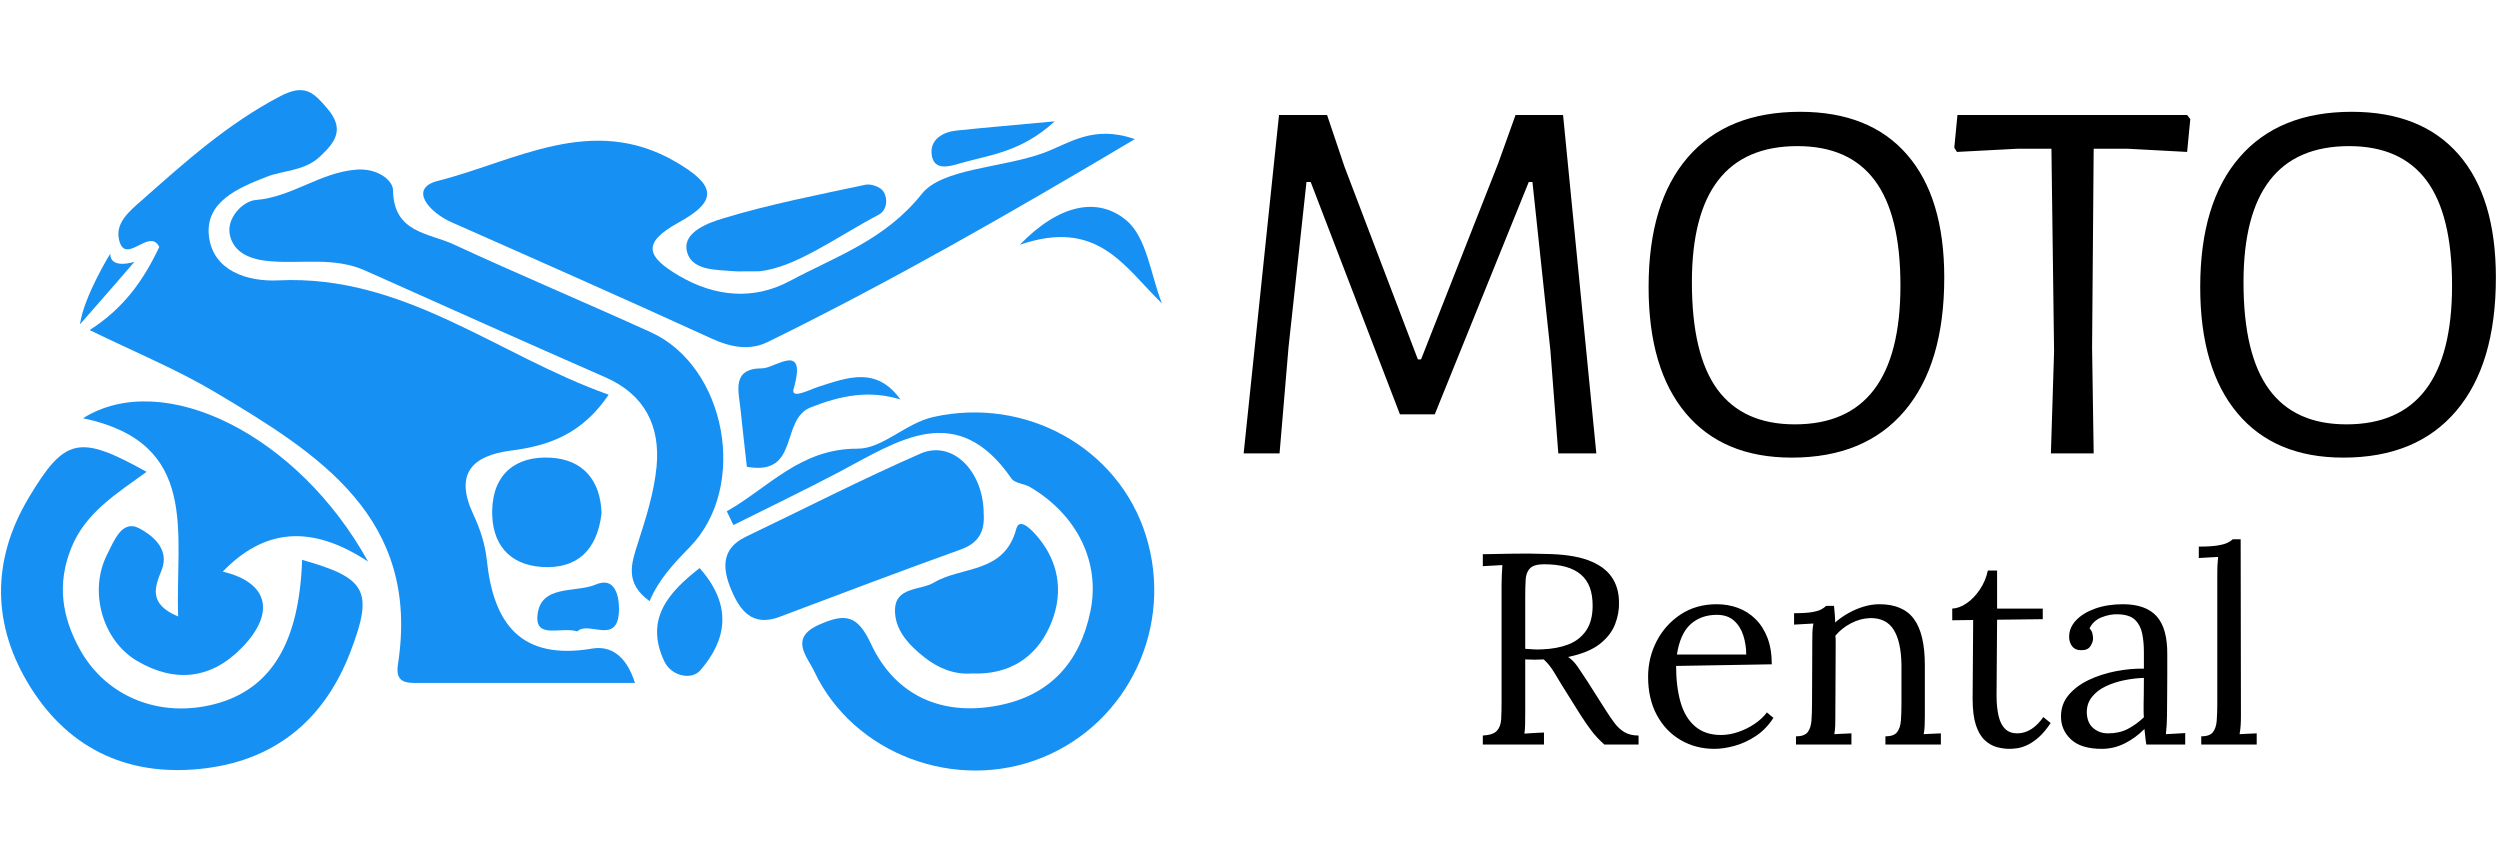 <svg xmlns="http://www.w3.org/2000/svg" version="1.1" xmlns:xlink="http://www.w3.org/1999/xlink" xmlns:svgjs="http://svgjs.dev/svgjs" width="148" height="51" viewBox="0 0 2000 545"><g transform="matrix(1,0,0,1,-1.212,-0.336)"><svg viewBox="0 0 396 108" data-background-color="#ffffff" preserveAspectRatio="xMidYMid meet" height="545" width="2000" xmlns="http://www.w3.org/2000/svg" xmlns:xlink="http://www.w3.org/1999/xlink"><g id="tight-bounds" transform="matrix(1,0,0,1,0.24,0.067)"><svg viewBox="0 0 395.52 107.867" height="107.867" width="395.52"><g><svg viewBox="0 0 787.951 214.891" height="107.867" width="395.52"><g transform="matrix(1,0,0,1,392.431,6.847)"><svg viewBox="0 0 395.52 201.197" height="201.197" width="395.52"><g id="textblocktransform"><svg viewBox="0 0 395.52 201.197" height="201.197" width="395.52" id="textblock"><g><svg viewBox="0 0 395.52 109.218" height="109.218" width="395.52"><g transform="matrix(1,0,0,1,0,0)"><svg width="395.52" viewBox="3 -32.35 118.59 32.75" height="109.218" data-palette-color="#000000"><path d="M33.25-32.05L36.4 0 32.8 0 32.05-9.75 30.35-25.7 30-25.7 21.1-3.7 17.8-3.7 9.35-25.7 8.95-25.7 7.25-10.05 6.4 0 3 0 6.35-32.05 10.9-32.05 12.55-27.15 19.5-8.9 19.8-8.9 27.1-27.45 28.75-32.05 33.25-32.05ZM55.7-32.35Q62.3-32.35 65.82-28.3 69.35-24.25 69.35-16.65L69.35-16.65Q69.35-8.45 65.6-4.03 61.85 0.4 54.9 0.4L54.9 0.4Q48.4 0.4 44.87-3.8 41.35-8 41.35-15.75L41.35-15.75Q41.35-23.75 45.07-28.05 48.8-32.35 55.7-32.35L55.7-32.35ZM55.45-29.1Q45.45-29.1 45.45-16.2L45.45-16.2Q45.45-9.35 47.87-6.05 50.3-2.75 55.2-2.75L55.2-2.75Q65.2-2.75 65.2-15.9L65.2-15.9Q65.2-22.6 62.77-25.85 60.35-29.1 55.45-29.1L55.45-29.1ZM92.35-32.05L92.65-31.65 92.35-28.55 86.75-28.85 83.5-28.85 83.35-10 83.5 0 79.45 0 79.75-9.65 79.5-28.85 76.25-28.85 70.55-28.55 70.3-28.95 70.6-32.05 92.35-32.05ZM107.94-32.35Q114.54-32.35 118.07-28.3 121.59-24.25 121.59-16.65L121.59-16.65Q121.59-8.45 117.84-4.03 114.09 0.4 107.14 0.4L107.14 0.4Q100.64 0.4 97.12-3.8 93.59-8 93.59-15.75L93.59-15.75Q93.59-23.75 97.32-28.05 101.04-32.35 107.94-32.35L107.94-32.35ZM107.69-29.1Q97.69-29.1 97.69-16.2L97.69-16.2Q97.69-9.35 100.12-6.05 102.54-2.75 107.44-2.75L107.44-2.75Q117.44-2.75 117.44-15.9L117.44-15.9Q117.44-22.6 115.02-25.85 112.59-29.1 107.69-29.1L107.69-29.1Z" opacity="1" transform="matrix(1,0,0,1,0,0)" fill="#000000" class="undefined-text-0" data-fill-palette-color="primary" id="text-0"></path></svg></g></svg></g><g transform="matrix(1,0,0,1,75.544,135.002)"><svg viewBox="0 0 244.431 66.195" height="66.195" width="244.431"><g transform="matrix(1,0,0,1,0,0)"><svg width="244.431" viewBox="2.75 -37.75 142.34 38.55" height="66.195" data-palette-color="#000000"><path d="M14 0L2.75 0 2.75-1.65Q4.65-1.75 5.35-2.53 6.05-3.3 6.13-4.67 6.2-6.05 6.2-7.8L6.2-7.8 6.2-29.4Q6.2-30.4 6.25-31.33 6.3-32.25 6.35-33L6.35-33Q5.45-32.95 4.55-32.9 3.65-32.85 2.75-32.8L2.75-32.8 2.75-35Q5.55-35.05 8.43-35.1 11.3-35.15 14.2-35.05L14.2-35.05Q19.05-35 22.03-33.93 25-32.85 26.4-30.88 27.8-28.9 27.8-26.1L27.8-26.1Q27.85-24.15 27.08-22.13 26.3-20.1 24.28-18.5 22.25-16.9 18.45-16.1L18.45-16.1Q19.45-15.4 20.2-14.3 20.95-13.2 21.9-11.75L21.9-11.75 25.3-6.4Q26.15-5.05 26.95-3.98 27.75-2.9 28.8-2.27 29.85-1.65 31.4-1.65L31.4-1.65 31.4 0 25.1 0Q23.65-1.3 22.68-2.6 21.7-3.9 20.65-5.55L20.65-5.55 17.3-10.9Q16.65-11.95 15.83-13.33 15-14.7 13.95-15.65L13.95-15.65Q13.15-15.6 12.28-15.6 11.4-15.6 10.55-15.65L10.55-15.65 10.55-5.95Q10.55-4.6 10.53-3.63 10.5-2.65 10.4-2L10.4-2Q11-2.05 11.6-2.08 12.2-2.1 12.8-2.15 13.4-2.2 14-2.2L14-2.2 14 0ZM13.65-17.5L13.65-17.5Q16.4-17.6 18.48-18.4 20.55-19.2 21.75-20.95 22.95-22.7 22.95-25.55L22.95-25.55Q22.95-27.45 22.43-28.88 21.9-30.3 20.8-31.25 19.7-32.2 18-32.68 16.3-33.15 14-33.15L14-33.15Q12.15-33.15 11.43-32.4 10.7-31.65 10.63-30.33 10.55-29 10.55-27.2L10.55-27.2 10.55-17.6Q11.35-17.55 12.08-17.5 12.8-17.45 13.65-17.5ZM45.35 0.8L45.35 0.8Q41.9 0.8 39.12-0.83 36.35-2.45 34.75-5.43 33.15-8.4 33.15-12.45L33.15-12.45Q33.15-15.95 34.72-19 36.3-22.05 39.15-23.93 42-25.8 45.75-25.8L45.75-25.8Q47.85-25.8 49.67-25.13 51.5-24.45 52.9-23.08 54.3-21.7 55.1-19.63 55.9-17.55 55.9-14.75L55.9-14.75 38.3-14.45Q38.3-10.65 39.12-7.78 39.95-4.9 41.8-3.33 43.65-1.75 46.55-1.75L46.55-1.75Q48.1-1.75 49.72-2.3 51.35-2.85 52.75-3.8 54.15-4.75 55-5.9L55-5.9 56.2-4.9Q54.85-2.8 52.95-1.55 51.05-0.3 49.05 0.25 47.05 0.8 45.35 0.8ZM38.45-16.55L38.45-16.55 51.2-16.55Q51.2-18.35 50.67-20.03 50.15-21.7 48.95-22.78 47.75-23.85 45.8-23.85L45.8-23.85Q42.9-23.85 40.97-22.13 39.05-20.4 38.45-16.55ZM70.55 0L60.35 0 60.35-1.5Q61.9-1.5 62.5-2.27 63.1-3.05 63.2-4.42 63.3-5.8 63.3-7.6L63.3-7.6 63.35-19Q63.35-19.8 63.37-20.6 63.4-21.4 63.55-22.25L63.55-22.25Q62.65-22.2 61.77-22.15 60.9-22.1 60-22.05L60-22.05 60-24.15Q62.2-24.15 63.32-24.35 64.45-24.55 65-24.85 65.55-25.15 65.9-25.5L65.9-25.5 67.34-25.5Q67.4-25.15 67.42-24.7 67.45-24.25 67.5-23.7 67.55-23.15 67.55-22.45L67.55-22.45Q68.65-23.4 69.97-24.15 71.3-24.9 72.77-25.35 74.25-25.8 75.7-25.8L75.7-25.8Q80.05-25.8 82.05-23.08 84.05-20.35 84.05-14.6L84.05-14.6 84.05-5.3Q84.05-4.3 84.02-3.53 84-2.75 83.84-1.9L83.84-1.9Q84.65-1.95 85.42-1.98 86.2-2 87-2.05L87-2.05 87 0 76.8 0 76.8-1.5Q78.34-1.5 78.95-2.27 79.55-3.05 79.65-4.42 79.75-5.8 79.75-7.6L79.75-7.6 79.75-14.6Q79.7-18.9 78.32-21.1 76.95-23.3 74-23.25L74-23.25Q72.2-23.2 70.47-22.3 68.75-21.4 67.59-20L67.59-20Q67.65-19.6 67.65-19.1 67.65-18.6 67.65-18.05L67.65-18.05 67.59-5.3Q67.59-4.3 67.57-3.53 67.55-2.75 67.4-1.9L67.4-1.9Q68.2-1.95 68.97-1.98 69.75-2 70.55-2.05L70.55-2.05 70.55 0ZM99.64 0.8L99.64 0.8Q98.49 0.8 97.29 0.48 96.09 0.15 95.07-0.8 94.04-1.75 93.44-3.58 92.84-5.4 92.84-8.4L92.84-8.4 92.94-22.9 89.09-22.85 89.09-25Q90.39-25.05 91.74-25.98 93.09-26.9 94.17-28.5 95.24-30.1 95.64-32L95.64-32 97.34-32 97.34-25 105.74-25 105.74-23.05 97.34-22.95 97.24-9.05Q97.24-6.8 97.62-5.23 97.99-3.65 98.84-2.85 99.69-2.05 101.04-2.05L101.04-2.05Q102.44-2.05 103.67-2.85 104.89-3.65 105.84-5.05L105.84-5.05 107.19-3.95Q106.09-2.3 105.02-1.35 103.94-0.4 102.94 0.08 101.94 0.55 101.09 0.68 100.24 0.8 99.64 0.8ZM131.94 0L124.79 0Q124.64-0.85 124.59-1.5 124.54-2.15 124.44-2.85L124.44-2.85Q122.74-1.15 120.77-0.18 118.79 0.8 116.59 0.8L116.59 0.8Q112.79 0.8 110.94-0.93 109.09-2.65 109.09-5.15L109.09-5.15Q109.09-7.45 110.52-9.13 111.94-10.8 114.22-11.88 116.49-12.95 119.17-13.48 121.84-14 124.34-13.95L124.34-13.95 124.34-17.05Q124.34-18.8 124.04-20.35 123.74-21.9 122.74-22.9 121.74-23.9 119.54-23.95L119.54-23.95Q118.09-24 116.57-23.4 115.04-22.8 114.34-21.35L114.34-21.35Q114.74-20.95 114.87-20.43 114.99-19.9 114.99-19.45L114.99-19.45Q114.99-18.85 114.49-18.07 113.99-17.3 112.74-17.35L112.74-17.35Q111.69-17.35 111.14-18.07 110.59-18.8 110.59-19.8L110.59-19.8Q110.59-21.5 111.87-22.85 113.14-24.2 115.39-25 117.64-25.8 120.49-25.8L120.49-25.8Q124.69-25.8 126.69-23.58 128.69-21.35 128.64-16.55L128.64-16.55Q128.64-14.7 128.64-12.83 128.64-10.95 128.62-9.08 128.59-7.2 128.59-5.3L128.59-5.3Q128.59-4.5 128.54-3.7 128.49-2.9 128.39-1.9L128.39-1.9Q129.29-1.95 130.17-2 131.04-2.05 131.94-2.1L131.94-2.1 131.94 0ZM124.34-12.25L124.34-12.25Q122.64-12.2 120.77-11.83 118.89-11.45 117.32-10.7 115.74-9.95 114.77-8.72 113.79-7.5 113.84-5.75L113.84-5.75Q113.94-3.9 115.07-2.98 116.19-2.05 117.74-2.05L117.74-2.05Q119.79-2.05 121.32-2.83 122.84-3.6 124.34-5L124.34-5Q124.29-5.55 124.29-6.2 124.29-6.85 124.29-7.55L124.29-7.55Q124.29-7.8 124.32-9.15 124.34-10.5 124.34-12.25ZM134.89 0L134.89-1.5Q136.44-1.5 137.04-2.27 137.64-3.05 137.74-4.42 137.84-5.8 137.84-7.6L137.84-7.6 137.84-31.25Q137.84-32.05 137.86-32.77 137.89-33.5 137.99-34.5L137.99-34.5Q137.09-34.45 136.21-34.4 135.34-34.35 134.44-34.3L134.44-34.3 134.44-36.4Q136.64-36.4 137.86-36.6 139.09-36.8 139.71-37.1 140.34-37.4 140.69-37.75L140.69-37.75 142.14-37.75 142.19-5.3Q142.19-4.3 142.14-3.53 142.09-2.75 141.94-1.9L141.94-1.9Q142.74-1.95 143.51-1.98 144.29-2 145.09-2.05L145.09-2.05 145.09 0 134.89 0Z" opacity="1" transform="matrix(1,0,0,1,0,0)" fill="#000000" class="undefined-text-1" data-fill-palette-color="secondary" id="text-1"></path></svg></g></svg></g></svg></g></svg></g><g><svg viewBox="0 0 366.647 214.891" height="214.891" width="366.647"><g><svg xmlns="http://www.w3.org/2000/svg" xmlns:xlink="http://www.w3.org/1999/xlink" version="1.1" x="0" y="0" viewBox="1.131 20.711 97.544 57.17" enable-background="new 0 0 100 100" xml:space="preserve" height="214.891" width="366.647" class="icon-icon-0" data-fill-palette-color="accent" id="icon-0"><path fill-rule="evenodd" clip-rule="evenodd" d="M54.397 70.521c-6.252 0-12.156 0-18.058 0-1.074 0.004-2.114 0.083-1.856-1.579 1.905-12.311-6.675-17.674-15.346-22.842-3.25-1.937-6.793-3.383-10.561-5.229 2.886-1.833 4.543-4.218 5.852-6.986-0.844-1.677-2.85 1.645-3.383-0.604-0.338-1.438 0.929-2.443 1.894-3.296 3.642-3.224 7.243-6.458 11.643-8.757 2.051-1.07 2.779-0.354 3.947 1.008 1.497 1.742 0.725 2.826-0.629 4.081-1.306 1.21-3.005 1.106-4.487 1.688-2.36 0.922-5.177 2.107-4.809 5.024 0.359 2.855 3.2 3.792 5.828 3.668 10.564-0.51 18.373 6.274 27.753 9.606-2.25 3.325-5.042 4.29-8.188 4.691-3.311 0.426-4.789 1.962-3.169 5.399 0.558 1.186 0.983 2.508 1.119 3.806 0.562 5.385 2.88 8.442 8.856 7.435C52.307 67.38 53.654 68.171 54.397 70.521z" fill="#1690f3" data-fill-palette-color="accent"></path><path fill-rule="evenodd" clip-rule="evenodd" d="M96.395 24.83C85.79 31.133 75.841 36.833 65.525 41.885c-1.5 0.733-3.101 0.43-4.698-0.304-7.252-3.318-14.547-6.542-21.84-9.766-1.861-0.82-3.672-2.844-1.133-3.484 6.455-1.626 12.912-5.692 19.952-1.601 3.343 1.944 3.636 3.256 0.26 5.103-3.198 1.753-2.623 2.91 0.022 4.471 3.068 1.807 6.324 2.053 9.313 0.448 3.863-2.074 7.98-3.412 11.103-7.33 1.71-2.143 6.744-2.168 10.203-3.426C90.868 25.209 92.878 23.59 96.395 24.83z" fill="#1690f3" data-fill-palette-color="accent"></path><path fill-rule="evenodd" clip-rule="evenodd" d="M62.11 56.1c3.513-1.991 6.184-5.28 10.983-5.262 2.132 0.004 3.997-2.132 6.39-2.667 7.698-1.717 15.537 2.537 17.851 9.993 2.35 7.558-1.438 15.664-8.695 18.621-7.251 2.956-15.899-0.265-19.188-7.25-0.585-1.24-2.15-2.791 0.463-3.929 2.125-0.93 3.166-0.824 4.301 1.611 2.046 4.396 5.978 6.09 10.633 5.212 4.406-0.828 6.936-3.621 7.821-7.951 0.835-4.088-1.105-8.063-5.057-10.405-0.502-0.297-1.301-0.321-1.583-0.73-4.593-6.635-9.512-3.169-14.449-0.56-2.938 1.55-5.938 2.985-8.912 4.474C62.482 56.869 62.295 56.482 62.11 56.1z" fill="#1690f3" data-fill-palette-color="accent"></path><path fill-rule="evenodd" clip-rule="evenodd" d="M55.626 63.649c-2.102-1.518-1.55-3.13-0.982-4.886 0.676-2.097 1.358-4.247 1.568-6.423 0.318-3.365-0.969-6.032-4.279-7.488-6.753-2.964-13.486-5.971-20.216-8.985-2.546-1.139-5.244-0.571-7.874-0.77-1.596-0.119-3.117-0.611-3.479-2.183-0.336-1.457 1.097-2.884 2.17-2.971 3.034-0.242 5.398-2.31 8.445-2.552 1.776-0.141 3.077 0.889 3.088 1.731 0.043 3.589 3.003 3.582 5.083 4.546 5.488 2.538 11.067 4.883 16.573 7.384 6.347 2.884 8.227 12.982 3.285 18.046C57.672 60.47 56.386 61.824 55.626 63.649z" fill="#1690f3" data-fill-palette-color="accent"></path><path fill-rule="evenodd" clip-rule="evenodd" d="M26.429 60.181c5.403 1.524 6.025 2.595 4.059 7.727-2.124 5.548-6.123 8.996-12.077 9.772-6.296 0.82-11.455-1.435-14.814-6.809-3.215-5.14-3.313-10.601-0.139-15.913 3.027-5.06 4.221-5.338 9.901-2.173-2.542 1.844-5.132 3.431-6.327 6.391-1.22 3.028-0.779 5.793 0.703 8.493 2.217 4.044 6.773 5.848 11.403 4.615C23.838 71.033 26.192 67.127 26.429 60.181z" fill="#1690f3" data-fill-palette-color="accent"></path><path fill-rule="evenodd" clip-rule="evenodd" d="M16.015 64.937c-0.269-6.954 1.921-14.572-7.994-16.658 6.717-4.222 18.056 1.366 23.949 12.046-4.818-3.174-8.745-2.74-12.209 0.842 3.79 0.903 4.475 3.4 1.659 6.339-2.606 2.715-5.671 3.036-8.856 1.168-2.933-1.725-4.088-5.896-2.51-8.964 0.553-1.073 1.227-2.96 2.691-2.179 0.911 0.484 2.635 1.647 1.874 3.523C14.036 62.489 13.507 63.892 16.015 64.937z" fill="#1690f3" data-fill-palette-color="accent"></path><path fill-rule="evenodd" clip-rule="evenodd" d="M83.697 56.306c0.098 1.479-0.419 2.461-1.934 3.004-5.096 1.832-10.166 3.751-15.233 5.663-2.273 0.856-3.317-0.542-4.037-2.259-0.723-1.721-0.925-3.448 1.218-4.475 4.887-2.342 9.715-4.817 14.678-6.989C81.066 50.079 83.69 52.725 83.697 56.306z" fill="#1690f3" data-fill-palette-color="accent"></path><path fill-rule="evenodd" clip-rule="evenodd" d="M82.7 69.726c-1.442 0.111-2.805-0.423-3.986-1.359-1.302-1.026-2.512-2.306-2.469-4.005 0.047-1.934 2.125-1.594 3.285-2.283 2.346-1.389 5.898-0.72 6.907-4.511 0.281-1.063 1.445 0.249 1.894 0.802 1.854 2.281 2.049 4.952 0.878 7.481C88.021 68.428 85.801 69.855 82.7 69.726z" fill="#1690f3" data-fill-palette-color="accent"></path><path fill-rule="evenodd" clip-rule="evenodd" d="M51.589 56.273c-0.364 3.028-1.995 4.694-5.005 4.503-2.817-0.181-4.245-2.006-4.185-4.756 0.067-3.104 2.037-4.594 4.933-4.424C50.061 51.759 51.506 53.53 51.589 56.273z" fill="#1690f3" data-fill-palette-color="accent"></path><path fill-rule="evenodd" clip-rule="evenodd" d="M64.86 35.933c-1.496 0-1.792 0.021-2.085-0.003-1.583-0.138-3.72-0.015-4.037-1.793-0.271-1.532 1.883-2.295 3.072-2.653 3.914-1.185 7.954-1.97 11.966-2.826 0.452-0.094 1.236 0.188 1.482 0.549 0.423 0.636 0.304 1.605-0.376 1.966C71.279 33.078 67.926 35.597 64.86 35.933z" fill="#1690f3" data-fill-palette-color="accent"></path><path fill-rule="evenodd" clip-rule="evenodd" d="M63.798 52.359c-0.181-1.62-0.368-3.213-0.531-4.807-0.162-1.565-0.78-3.47 1.832-3.466 1.049 0 3.792-2.328 2.628 1.724-0.268 0.933 1.413 0.036 2.049-0.163 2.479-0.784 4.894-1.76 6.925 1.056-2.648-0.813-5.038-0.322-7.535 0.661C66.563 48.387 68.283 53.165 63.798 52.359z" fill="#1690f3" data-fill-palette-color="accent"></path><path fill-rule="evenodd" clip-rule="evenodd" d="M59.829 60.87c2.813 3.178 2.248 6.062 0.059 8.588-0.759 0.874-2.451 0.474-3.025-0.748C55.182 65.149 57.234 62.895 59.829 60.87z" fill="#1690f3" data-fill-palette-color="accent"></path><path fill-rule="evenodd" clip-rule="evenodd" d="M98.675 38.636c-3.213-3.13-5.399-7.174-11.948-4.93 3.372-3.477 6.596-4.016 8.952-2.057C97.413 33.096 97.728 36.247 98.675 38.636z" fill="#1690f3" data-fill-palette-color="accent"></path><path fill-rule="evenodd" clip-rule="evenodd" d="M89.665 23.333c-2.834 2.617-5.534 2.823-7.974 3.535-0.81 0.235-2.291 0.727-2.378-0.893-0.062-1.135 0.962-1.746 2.082-1.865C83.813 23.857 86.234 23.652 89.665 23.333z" fill="#1690f3" data-fill-palette-color="accent"></path><path fill-rule="evenodd" clip-rule="evenodd" d="M49.558 66.187c-1.382-0.404-3.517 0.654-3.357-1.305 0.218-2.667 3.193-1.904 4.886-2.623 1.938-0.824 2.017 1.63 1.953 2.414C52.829 67.297 50.461 65.291 49.558 66.187z" fill="#1690f3" data-fill-palette-color="accent"></path><path fill-rule="evenodd" clip-rule="evenodd" d="M10.305 34.458c0 0-2.204 3.559-2.542 5.932 0 0 2.542-2.881 4.576-5.254C12.339 35.136 10.305 35.813 10.305 34.458z" fill="#1690f3" data-fill-palette-color="accent"></path></svg></g></svg></g></svg></g><defs></defs></svg><rect width="395.52" height="107.867" fill="none" stroke="none" visibility="hidden"></rect></g></svg></g></svg>